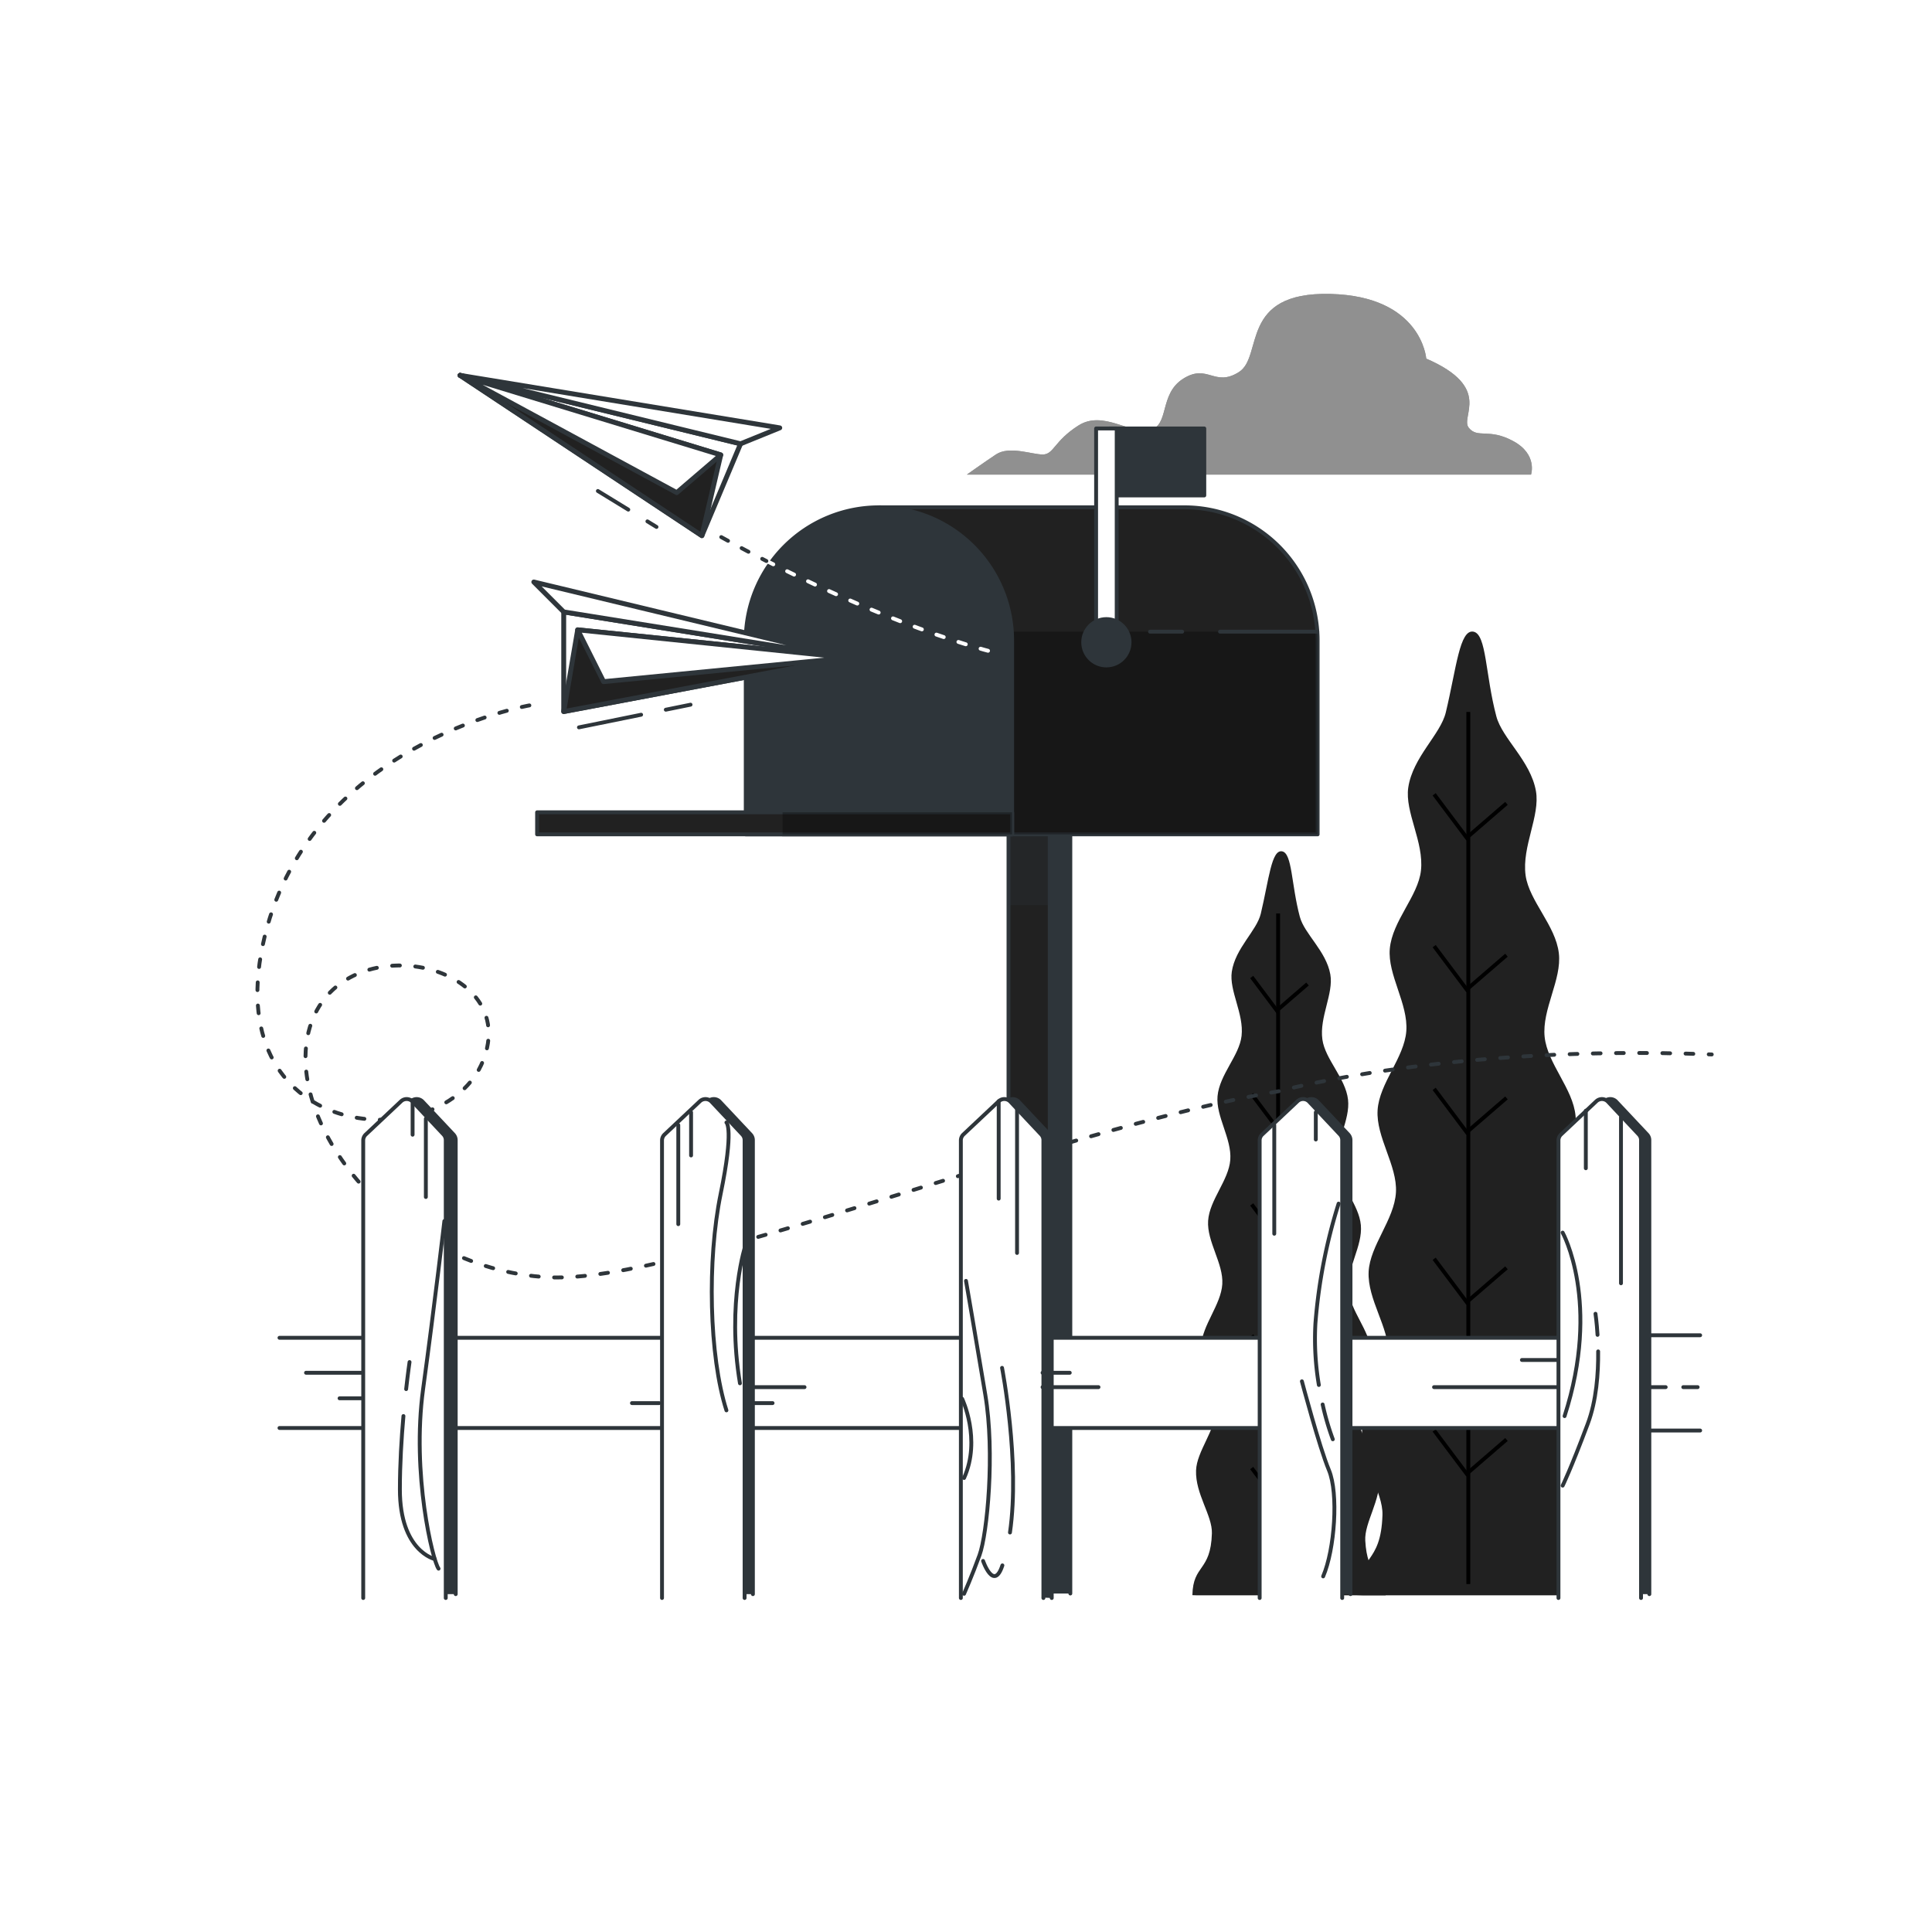 <svg class="animated" id="freepik_stories-mailbox" xmlns="http://www.w3.org/2000/svg" viewBox="0 0 500 500" version="1.1" xmlns:xlink="http://www.w3.org/1999/xlink" xmlns:svgjs="http://svgjs.com/svgjs"><style>svg#freepik_stories-mailbox:not(.animated) .animable {opacity: 0;}svg#freepik_stories-mailbox.animated #freepik--Clouds--inject-1--inject-72 {animation: 1.5s Infinite  linear wind;animation-delay: 0s;}svg#freepik_stories-mailbox.animated #freepik--Plants--inject-1--inject-72 {animation: 1.5s Infinite  linear wind;animation-delay: 0s;}            @keyframes wind {                0% {                    transform: rotate( 0deg );                }                25% {                    transform: rotate( 1deg );                }                75% {                    transform: rotate( -1deg );                }            }        </style><!--Mailbox--><g id="freepik--Clouds--inject-1--inject-72" class="animable" style="transform-origin: 261.593px 163.018px;"><path d="M391.65,114.17c-6.35-3.47-9.23-.58-11.54-3.47s6.35-10.39-11-17.89c0,0-1.15-16.16-24.82-16.74S327,92.23,320.65,96.27,312.57,94,306.22,98s-3.46,12.12-8.65,13.27-12.13-5.19-18.48-1.15-6.35,7.5-9.23,7.5-8.66-2.31-12.12,0-7.51,5.2-7.51,5.2h146S398,117.63,391.65,114.17Z" style="fill: rgb(33, 33, 33); transform-origin: 323.343px 99.438px;" id="el2akmzlhtdlo" class="animable"></path><g id="elde381l06uni"><path d="M391.65,114.17c-6.35-3.47-9.23-.58-11.54-3.47s6.35-10.39-11-17.89c0,0-1.15-16.16-24.82-16.74S327,92.23,320.65,96.27,312.57,94,306.22,98s-3.46,12.12-8.65,13.27-12.13-5.19-18.48-1.15-6.35,7.5-9.23,7.5-8.66-2.31-12.12,0-7.51,5.2-7.51,5.2h146S398,117.63,391.65,114.17Z" style="fill: rgb(255, 255, 255); opacity: 0.5; transform-origin: 323.343px 99.438px;" class="animable"></path></g><path d="M226.08,243.9c-4.46-2.43-6.49-.41-8.11-2.43s4.46-7.3-7.7-12.57c0,0-.81-11.35-17.44-11.76s-12.16,11.35-16.62,14.19-5.67-1.62-10.13,1.22-2.44,8.51-6.08,9.32-8.52-3.65-13-.81-4.46,5.27-6.48,5.27-6.09-1.62-8.52,0-5.27,3.65-5.27,3.65H229.32S230.54,246.33,226.08,243.9Z" style="fill: rgb(255, 255, 255); transform-origin: 178.101px 233.555px;" id="elbatb2qlsmbu" class="animable"></path><g id="el2noow17ofj6"><path d="M226.08,243.9c-4.46-2.43-6.49-.41-8.11-2.43s4.46-7.3-7.7-12.57c0,0-.81-11.35-17.44-11.76s-12.16,11.35-16.62,14.19-5.67-1.62-10.13,1.22-2.44,8.51-6.08,9.32-8.52-3.65-13-.81-4.46,5.27-6.48,5.27-6.09-1.62-8.52,0-5.27,3.65-5.27,3.65H229.32S230.54,246.33,226.08,243.9Z" style="fill: rgb(255, 255, 255); opacity: 0.5; transform-origin: 178.101px 233.555px;" class="animable"></path></g></g><g id="freepik--Plants--inject-1--inject-72" class="animable" style="transform-origin: 362.33px 288.157px;"><path d="M352.87,412.87h63.2c-1.21-7.73-6.18-6.37-6.84-18.35-.33-6,5.26-13.5,4.77-21.42-.4-6.53-6.83-13.22-7.33-20.69-.45-6.74,5-14.22,4.51-21.48-.51-6.86-7-13.45-7.61-20.59-.56-7,4.82-14.51,4.18-21.55s-7.27-13.51-8-20.45c-.73-7.13,4.48-14.81,3.68-21.63-.84-7.25-7.68-13.51-8.61-20.19-1-7.43,3.81-15.37,2.68-21.79-1.39-7.86-8.71-13.55-10.25-19.35-2.87-10.81-2.51-21.22-5.9-21.9-3.61-.72-4.44,9.49-7.18,20.9-1.38,5.73-8.53,11.54-9.71,19.41-.95,6.37,4.11,14.12,3.28,21.52-.74,6.63-7.41,13-8.06,20.21-.61,6.78,4.8,14.25,4.27,21.34-.52,6.89-7,13.46-7.43,20.46s5.13,14.32,4.75,21.23c-.39,7.08-6.74,13.77-7.07,20.58-.34,7.21,5.35,14.48,5.07,21.16-.31,7.41-6.57,14.19-6.8,20.67-.28,7.86,5.49,15.11,5.31,21.1-.38,13-6.33,10.29-6.54,20.75Z" style="fill: rgb(33, 33, 33); transform-origin: 383.655px 288.157px;" id="elaljzc5hk1" class="animable"></path><line x1="380" y1="184.25" x2="380" y2="409.95" style="fill: none; stroke: rgb(0, 0, 0); stroke-miterlimit: 10; transform-origin: 380px 297.1px;" id="eld7q8sfqb7g" class="animable"></line><polyline points="389.87 207.91 379.58 216.8 371.16 205.57" style="fill: none; stroke: rgb(0, 0, 0); stroke-miterlimit: 10; transform-origin: 380.515px 211.185px;" id="eldryugoy4rk" class="animable"></polyline><polyline points="389.87 247.2 379.58 256.08 371.16 244.86" style="fill: none; stroke: rgb(0, 0, 0); stroke-miterlimit: 10; transform-origin: 380.515px 250.47px;" id="elrev64n62vmg" class="animable"></polyline><polyline points="389.87 284.14 379.58 293.03 371.16 281.8" style="fill: none; stroke: rgb(0, 0, 0); stroke-miterlimit: 10; transform-origin: 380.515px 287.415px;" id="el2vytijta2mr" class="animable"></polyline><polyline points="389.87 328.11 379.58 336.99 371.16 325.77" style="fill: none; stroke: rgb(0, 0, 0); stroke-miterlimit: 10; transform-origin: 380.515px 331.38px;" id="elijnu09k8g2g" class="animable"></polyline><polyline points="389.87 372.54 379.58 381.42 371.16 370.2" style="fill: none; stroke: rgb(0, 0, 0); stroke-miterlimit: 10; transform-origin: 380.515px 375.81px;" id="elqqssl0zq8na" class="animable"></polyline><path d="M309.82,412.87h48.79c-.94-6-4.77-4.92-5.28-14.16-.26-4.66,4.05-10.42,3.68-16.54-.31-5-5.27-10.21-5.66-16-.35-5.2,3.89-11,3.48-16.58-.39-5.3-5.42-10.38-5.87-15.89s3.72-11.21,3.23-16.64-5.62-10.43-6.16-15.78c-.56-5.51,3.46-11.43,2.84-16.71-.65-5.59-5.93-10.42-6.64-15.57-.8-5.74,2.94-11.87,2.06-16.82-1.07-6.07-6.72-10.47-7.9-14.94-2.22-8.34-1.94-16.39-4.56-16.91-2.79-.56-3.43,7.32-5.54,16.14-1.06,4.42-6.59,8.91-7.5,15-.73,4.92,3.17,10.9,2.53,16.61-.57,5.12-5.71,10-6.22,15.6-.47,5.23,3.71,11,3.3,16.47-.4,5.32-5.39,10.39-5.74,15.79s4,11.06,3.67,16.39-5.2,10.63-5.45,15.89c-.27,5.56,4.12,11.17,3.91,16.33-.24,5.72-5.07,11-5.25,16-.22,6.06,4.24,11.67,4.1,16.28-.3,10-4.89,7.95-5.05,16Z" style="fill: rgb(33, 33, 33); transform-origin: 333.6px 316.586px;" id="elxhxtpzegxp" class="animable"></path><line x1="330.77" y1="236.4" x2="330.77" y2="410.62" style="fill: none; stroke: rgb(0, 0, 0); stroke-miterlimit: 10; transform-origin: 330.77px 323.51px;" id="elatnyt38p0nu" class="animable"></line><polyline points="338.38 254.66 330.44 261.52 323.94 252.85" style="fill: none; stroke: rgb(0, 0, 0); stroke-miterlimit: 10; transform-origin: 331.16px 257.185px;" id="eltlbfhqqlag" class="animable"></polyline><polyline points="338.38 284.98 330.44 291.84 323.94 283.18" style="fill: none; stroke: rgb(0, 0, 0); stroke-miterlimit: 10; transform-origin: 331.16px 287.51px;" id="elpvswvfr704h" class="animable"></polyline><polyline points="338.38 313.5 330.44 320.36 323.94 311.7" style="fill: none; stroke: rgb(0, 0, 0); stroke-miterlimit: 10; transform-origin: 331.16px 316.03px;" id="elbmrf5rphiyt" class="animable"></polyline><polyline points="338.38 347.44 330.44 354.3 323.94 345.63" style="fill: none; stroke: rgb(0, 0, 0); stroke-miterlimit: 10; transform-origin: 331.16px 349.965px;" id="elns0r4fdo2d" class="animable"></polyline><polyline points="338.38 381.74 330.44 388.59 323.94 379.93" style="fill: none; stroke: rgb(0, 0, 0); stroke-miterlimit: 10; transform-origin: 331.16px 384.26px;" id="el29pjtkl3jv8" class="animable"></polyline></g><g id="freepik--Mailbox--inject-1--inject-72" class="animable" style="transform-origin: 240px 261.645px;"><polyline points="266.33 412.4 266.33 210.22 277 210.22 277 412.4" style="fill: rgb(46, 53, 58); stroke: rgb(46, 53, 58); stroke-linecap: round; stroke-linejoin: round; transform-origin: 271.665px 311.31px;" id="el7bpaddm4q4" class="animable"></polyline><polyline points="261 412.4 261 210.22 271.67 210.22 271.67 412.4" style="fill: rgb(33, 33, 33); stroke: rgb(46, 53, 58); stroke-linecap: round; stroke-linejoin: round; transform-origin: 266.335px 311.31px;" id="el0yrmg460ggr" class="animable"></polyline><g id="elip03hmeebba"><rect x="261" y="210.22" width="10.67" height="24" style="fill: rgb(46, 53, 58); opacity: 0.3; mix-blend-mode: multiply; transform-origin: 266.335px 222.22px;" class="animable"></rect></g><path d="M306.53,131.29H227.47l34.46,84.64H341V165.75A34.46,34.46,0,0,0,306.53,131.29Z" style="fill: rgb(33, 33, 33); stroke: rgb(46, 53, 58); stroke-linecap: round; stroke-linejoin: round; transform-origin: 284.235px 173.61px;" id="elsqfuj5fc2s" class="animable"></path><g id="elr7o8bmqqg6"><path d="M255.9,201.11l6,14.82H341V165.75c0-.76,0-1.52-.08-2.27h-85Z" style="opacity: 0.3; mix-blend-mode: multiply; transform-origin: 298.45px 189.705px;" class="animable"></path></g><line x1="305.95" y1="163.48" x2="297.63" y2="163.48" style="fill: none; stroke: rgb(46, 53, 58); stroke-linecap: round; stroke-linejoin: round; transform-origin: 301.79px 163.48px;" id="elcr7xx9mnb5r" class="animable"></line><line x1="340.92" y1="163.48" x2="315.74" y2="163.48" style="fill: none; stroke: rgb(46, 53, 58); stroke-linecap: round; stroke-linejoin: round; transform-origin: 328.33px 163.48px;" id="ela67svhepd3o" class="animable"></line><path d="M227.47,131.29h0a34.47,34.47,0,0,1,34.47,34.47v50.18a0,0,0,0,1,0,0H193a0,0,0,0,1,0,0V165.75A34.47,34.47,0,0,1,227.47,131.29Z" style="fill: rgb(46, 53, 58); stroke: rgb(46, 53, 58); stroke-linecap: round; stroke-linejoin: round; transform-origin: 227.47px 173.615px;" id="ellds9iwt5pze" class="animable"></path><rect x="202.53" y="210.22" width="59.4" height="5.71" style="fill: rgb(33, 33, 33); stroke: rgb(46, 53, 58); stroke-linecap: round; stroke-linejoin: round; transform-origin: 232.23px 213.075px;" id="eleg3izge9pad" class="animable"></rect><rect x="139" y="210.22" width="122.93" height="5.71" style="fill: rgb(33, 33, 33); stroke: rgb(46, 53, 58); stroke-linecap: round; stroke-linejoin: round; transform-origin: 200.465px 213.075px;" id="el2rs8fxr80n3" class="animable"></rect><g id="el2wl05cxm1o3"><rect x="202.53" y="210.22" width="59.4" height="5.71" style="opacity: 0.3; transform-origin: 232.23px 213.075px;" class="animable"></rect></g><rect x="287" y="110.89" width="24.67" height="17.33" style="fill: rgb(46, 53, 58); stroke: rgb(46, 53, 58); stroke-linecap: round; stroke-linejoin: round; transform-origin: 299.335px 119.555px;" id="el2m6twa16al2" class="animable"></rect><rect x="283.67" y="110.89" width="5.33" height="54" style="fill: rgb(255, 255, 255); stroke: rgb(46, 53, 58); stroke-linecap: round; stroke-linejoin: round; transform-origin: 286.335px 137.89px;" id="elrgfzl9oaktk" class="animable"></rect><circle cx="286.33" cy="166.22" r="6" style="fill: rgb(46, 53, 58); stroke: rgb(46, 53, 58); stroke-linecap: round; stroke-linejoin: round; transform-origin: 286.33px 166.22px;" id="elr6sexqtc2sn" class="animable"></circle></g><g id="freepik--paper-planes--inject-1--inject-72" class="animable" style="transform-origin: 254.809px 213.875px;"><path d="M198.34,145.15c13.92,7.07,38.12,18.4,60.44,24.1" style="fill: none; stroke: rgb(255, 255, 255); stroke-linecap: round; stroke-linejoin: round; stroke-dasharray: 2, 4; transform-origin: 228.56px 157.2px;" id="el09w39eqif5ih" class="animable"></path><path d="M186.66,139s4.46,2.52,11.68,6.19" style="fill: none; stroke: rgb(46, 53, 58); stroke-linecap: round; stroke-linejoin: round; stroke-dasharray: 2, 4; transform-origin: 192.5px 142.095px;" id="elz71x4tidaz" class="animable"></path><polygon points="181.65 138.63 191.66 114.85 119.07 97.14 181.65 138.63" style="fill: rgb(255, 255, 255); stroke: rgb(46, 53, 58); stroke-linecap: round; stroke-linejoin: round; stroke-width: 1.263px; transform-origin: 155.365px 117.885px;" id="elj4po0276p7o" class="animable"></polygon><polygon points="186.53 117.73 181.65 138.63 119.07 97.14 186.53 117.73" style="fill: rgb(33, 33, 33); stroke: rgb(46, 53, 58); stroke-linecap: round; stroke-linejoin: round; stroke-width: 1.263px; transform-origin: 152.8px 117.885px;" id="elgdoirb1tics" class="animable"></polygon><polygon points="186.53 117.73 175.14 127.49 119.07 97.14 186.53 117.73" style="fill: rgb(255, 255, 255); stroke: rgb(46, 53, 58); stroke-linecap: round; stroke-linejoin: round; stroke-width: 1.263px; transform-origin: 152.8px 112.315px;" id="el62xisasill5" class="animable"></polygon><polygon points="191.66 114.85 201.8 110.73 119.07 97.14 191.66 114.85" style="fill: rgb(255, 255, 255); stroke: rgb(46, 53, 58); stroke-linecap: round; stroke-linejoin: round; stroke-width: 1.263px; transform-origin: 160.435px 105.995px;" id="elclybyn9gavs" class="animable"></polygon><line x1="167.55" y1="134.93" x2="169.9" y2="136.37" style="fill: none; stroke: rgb(46, 53, 58); stroke-linecap: round; stroke-linejoin: round; transform-origin: 168.725px 135.65px;" id="eli6st4p7jyqr" class="animable"></line><line x1="154.73" y1="127.07" x2="162.6" y2="131.89" style="fill: none; stroke: rgb(46, 53, 58); stroke-linecap: round; stroke-linejoin: round; transform-origin: 158.665px 129.48px;" id="elzs6vtd9cv3f" class="animable"></line><polygon points="145.89 184.15 145.89 158.36 219.67 170.22 145.89 184.15" style="fill: rgb(255, 255, 255); stroke: rgb(46, 53, 58); stroke-linecap: round; stroke-linejoin: round; stroke-width: 1.263px; transform-origin: 182.78px 171.255px;" id="elikf71pxv57o" class="animable"></polygon><polygon points="149.5 163 145.89 184.15 219.67 170.22 149.5 163" style="fill: rgb(33, 33, 33); stroke: rgb(46, 53, 58); stroke-linecap: round; stroke-linejoin: round; stroke-width: 1.263px; transform-origin: 182.78px 173.575px;" id="eli3pitfdbq1" class="animable"></polygon><polygon points="149.5 163 156.21 176.41 219.67 170.22 149.5 163" style="fill: rgb(255, 255, 255); stroke: rgb(46, 53, 58); stroke-linecap: round; stroke-linejoin: round; stroke-width: 1.263px; transform-origin: 184.585px 169.705px;" id="elz6w921orfge" class="animable"></polygon><polygon points="145.89 158.36 138.15 150.62 219.67 170.22 145.89 158.36" style="fill: rgb(255, 255, 255); stroke: rgb(46, 53, 58); stroke-linecap: round; stroke-linejoin: round; stroke-width: 1.263px; transform-origin: 178.91px 160.42px;" id="elx4ht7td4g6" class="animable"></polygon><line x1="172.31" y1="183.67" x2="178.71" y2="182.37" style="fill: none; stroke: rgb(46, 53, 58); stroke-linecap: round; stroke-linejoin: round; transform-origin: 175.51px 183.02px;" id="eltr7tzbc78b8" class="animable"></line><line x1="149.83" y1="188.24" x2="165.92" y2="184.97" style="fill: none; stroke: rgb(46, 53, 58); stroke-linecap: round; stroke-linejoin: round; transform-origin: 157.875px 186.605px;" id="ellvm86qogb9" class="animable"></line><path d="M137,182.56s-58,10-69,62,47,55,57,30-34-35-44-11,20,65,61,67c34.07,1.66,129.59-38.11,189-48.16,0,0,44-12.18,112-9.51" style="fill: none; stroke: rgb(46, 53, 58); stroke-linecap: round; stroke-linejoin: round; stroke-dasharray: 2, 4; transform-origin: 254.809px 256.585px;" id="elhti5prsvt8d" class="animable"></path></g><g id="freepik--Fence--inject-1--inject-72" class="animable" style="transform-origin: 256.165px 348.996px;"><line x1="423.33" y1="345.56" x2="440" y2="345.56" style="fill: rgb(255, 255, 255); stroke: rgb(46, 53, 58); stroke-linecap: round; stroke-linejoin: round; transform-origin: 431.665px 345.56px;" id="eltm2tk6gol4" class="animable"></line><line x1="423.33" y1="370.22" x2="440" y2="370.22" style="fill: rgb(255, 255, 255); stroke: rgb(46, 53, 58); stroke-linecap: round; stroke-linejoin: round; transform-origin: 431.665px 370.22px;" id="elo3cf88gnnei" class="animable"></line><polyline points="72.33 369.56 421.33 369.56 421.33 346.22 72.33 346.22" style="fill: rgb(255, 255, 255); stroke: rgb(46, 53, 58); stroke-linecap: round; stroke-linejoin: round; transform-origin: 246.83px 357.89px;" id="elup41wh9lrm" class="animable"></polyline><path d="M96.59,412.56V295.14a2.13,2.13,0,0,1,.66-1.54l9.12-8.59a2.13,2.13,0,0,1,3,.09l8,8.51a2.17,2.17,0,0,1,.57,1.45v117.5" style="fill: rgb(46, 53, 58); stroke: rgb(46, 53, 58); stroke-linecap: round; stroke-linejoin: round; transform-origin: 107.265px 348.498px;" id="eln5nojqkj9rs" class="animable"></path><path d="M94,413.56V295.14a2.1,2.1,0,0,1,.67-1.54l9.12-8.59a2.12,2.12,0,0,1,3,.09l8,8.51a2.12,2.12,0,0,1,.57,1.45v118.5" style="fill: rgb(255, 255, 255); stroke: rgb(46, 53, 58); stroke-linecap: round; stroke-linejoin: round; transform-origin: 104.68px 348.996px;" id="ells9fr8c0fdh" class="animable"></path><path d="M173.49,412.56V295.14a2.13,2.13,0,0,1,.66-1.54l9.13-8.59a2.12,2.12,0,0,1,3,.09l8,8.51a2.12,2.12,0,0,1,.57,1.45v117.5" style="fill: rgb(46, 53, 58); stroke: rgb(46, 53, 58); stroke-linecap: round; stroke-linejoin: round; transform-origin: 184.17px 348.496px;" id="ellhbsq3uesa" class="animable"></path><path d="M171.33,413.56V295.14a2.1,2.1,0,0,1,.67-1.54l9.12-8.59a2.13,2.13,0,0,1,3,.09l8,8.51a2.13,2.13,0,0,1,.58,1.45v118.5" style="fill: rgb(255, 255, 255); stroke: rgb(46, 53, 58); stroke-linecap: round; stroke-linejoin: round; transform-origin: 182.015px 348.998px;" id="elv0u7w1auod" class="animable"></path><path d="M250.82,412.56V295.14a2.1,2.1,0,0,1,.67-1.54l9.12-8.59a2.13,2.13,0,0,1,3,.09l8,8.51a2.13,2.13,0,0,1,.58,1.45v118.5" style="fill: rgb(46, 53, 58); stroke: rgb(46, 53, 58); stroke-linecap: round; stroke-linejoin: round; transform-origin: 261.505px 348.998px;" id="eljilus5mial" class="animable"></path><path d="M248.67,413.56V295.14a2.13,2.13,0,0,1,.66-1.54l9.13-8.59a2.12,2.12,0,0,1,3,.09l8,8.51a2.12,2.12,0,0,1,.57,1.45v118.5" style="fill: rgb(255, 255, 255); stroke: rgb(46, 53, 58); stroke-linecap: round; stroke-linejoin: round; transform-origin: 259.35px 348.996px;" id="eloipu352g9dc" class="animable"></path><path d="M328.16,412.56V295.14a2.13,2.13,0,0,1,.66-1.54l9.12-8.59a2.13,2.13,0,0,1,3,.09l8,8.51a2.17,2.17,0,0,1,.57,1.45v117.5" style="fill: rgb(46, 53, 58); stroke: rgb(46, 53, 58); stroke-linecap: round; stroke-linejoin: round; transform-origin: 338.835px 348.498px;" id="elpwyt9lyqry" class="animable"></path><path d="M326,413.56V295.14a2.1,2.1,0,0,1,.67-1.54l9.12-8.59a2.12,2.12,0,0,1,3,.09l8,8.51a2.12,2.12,0,0,1,.57,1.45v118.5" style="fill: rgb(255, 255, 255); stroke: rgb(46, 53, 58); stroke-linecap: round; stroke-linejoin: round; transform-origin: 336.68px 348.996px;" id="eldu508gk43ta" class="animable"></path><path d="M405.49,412.56V295.14a2.13,2.13,0,0,1,.66-1.54l9.13-8.59a2.12,2.12,0,0,1,3,.09l8,8.51a2.12,2.12,0,0,1,.57,1.45v117.5" style="fill: rgb(46, 53, 58); stroke: rgb(46, 53, 58); stroke-linecap: round; stroke-linejoin: round; transform-origin: 416.17px 348.496px;" id="elvx4tkdn1rw" class="animable"></path><path d="M403.33,413.56V295.14a2.1,2.1,0,0,1,.67-1.54l9.12-8.59a2.13,2.13,0,0,1,3,.09l8,8.51a2.13,2.13,0,0,1,.58,1.45v118.5" style="fill: rgb(255, 255, 255); stroke: rgb(46, 53, 58); stroke-linecap: round; stroke-linejoin: round; transform-origin: 414.015px 348.998px;" id="el7mghbpue3j2" class="animable"></path><line x1="106.78" y1="285.1" x2="106.78" y2="293.66" style="fill: none; stroke: rgb(46, 53, 58); stroke-linecap: round; stroke-linejoin: round; transform-origin: 106.78px 289.38px;" id="elhxehqjp873b" class="animable"></line><line x1="110.21" y1="289.52" x2="110.21" y2="309.78" style="fill: none; stroke: rgb(46, 53, 58); stroke-linecap: round; stroke-linejoin: round; transform-origin: 110.21px 299.65px;" id="elpcvtziky9tp" class="animable"></line><line x1="175.54" y1="291.18" x2="175.54" y2="316.81" style="fill: none; stroke: rgb(46, 53, 58); stroke-linecap: round; stroke-linejoin: round; transform-origin: 175.54px 303.995px;" id="el8jzy7cg2077" class="animable"></line><line x1="178.85" y1="287.87" x2="178.85" y2="299.03" style="fill: none; stroke: rgb(46, 53, 58); stroke-linecap: round; stroke-linejoin: round; transform-origin: 178.85px 293.45px;" id="el0x8o3lnv8k" class="animable"></line><line x1="258.46" y1="285.01" x2="258.46" y2="310.2" style="fill: none; stroke: rgb(46, 53, 58); stroke-linecap: round; stroke-linejoin: round; transform-origin: 258.46px 297.605px;" id="elkby01ckhccn" class="animable"></line><line x1="263.21" y1="287.04" x2="263.21" y2="324.26" style="fill: none; stroke: rgb(46, 53, 58); stroke-linecap: round; stroke-linejoin: round; transform-origin: 263.21px 305.65px;" id="elebyt6zm1xx" class="animable"></line><line x1="329.78" y1="291.18" x2="329.78" y2="319.29" style="fill: none; stroke: rgb(46, 53, 58); stroke-linecap: round; stroke-linejoin: round; transform-origin: 329.78px 305.235px;" id="elqbnev9qfjpm" class="animable"></line><line x1="340.53" y1="287.87" x2="340.53" y2="294.9" style="fill: none; stroke: rgb(46, 53, 58); stroke-linecap: round; stroke-linejoin: round; transform-origin: 340.53px 291.385px;" id="elrd8rdotszid" class="animable"></line><line x1="410.41" y1="287.45" x2="410.41" y2="302.34" style="fill: none; stroke: rgb(46, 53, 58); stroke-linecap: round; stroke-linejoin: round; transform-origin: 410.41px 294.895px;" id="elco28gszxtpg" class="animable"></line><line x1="419.51" y1="289.11" x2="419.51" y2="332.11" style="fill: none; stroke: rgb(46, 53, 58); stroke-linecap: round; stroke-linejoin: round; transform-origin: 419.51px 310.61px;" id="elq52jtdmu82m" class="animable"></line><line x1="402.97" y1="351.96" x2="393.87" y2="351.96" style="fill: none; stroke: rgb(46, 53, 58); stroke-linecap: round; stroke-linejoin: round; transform-origin: 398.42px 351.96px;" id="elpw4c6fra16b" class="animable"></line><line x1="402.97" y1="358.99" x2="371.13" y2="358.99" style="fill: none; stroke: rgb(46, 53, 58); stroke-linecap: round; stroke-linejoin: round; transform-origin: 387.05px 358.99px;" id="el7j2shdllvf6" class="animable"></line><line x1="284.29" y1="358.99" x2="269.82" y2="358.99" style="fill: none; stroke: rgb(46, 53, 58); stroke-linecap: round; stroke-linejoin: round; transform-origin: 277.055px 358.99px;" id="el7peifmyz1t8" class="animable"></line><line x1="208.21" y1="358.99" x2="193.74" y2="358.99" style="fill: none; stroke: rgb(46, 53, 58); stroke-linecap: round; stroke-linejoin: round; transform-origin: 200.975px 358.99px;" id="elnd7dcbc6afr" class="animable"></line><line x1="93.67" y1="355.27" x2="79.2" y2="355.27" style="fill: none; stroke: rgb(46, 53, 58); stroke-linecap: round; stroke-linejoin: round; transform-origin: 86.435px 355.27px;" id="el4r3tg5wqisj" class="animable"></line><line x1="93.67" y1="361.88" x2="87.88" y2="361.88" style="fill: none; stroke: rgb(46, 53, 58); stroke-linecap: round; stroke-linejoin: round; transform-origin: 90.775px 361.88px;" id="elrmkcu57wk5h" class="animable"></line><line x1="276.85" y1="355.27" x2="269.82" y2="355.27" style="fill: none; stroke: rgb(46, 53, 58); stroke-linecap: round; stroke-linejoin: round; transform-origin: 273.335px 355.27px;" id="el8o83r996dxu" class="animable"></line><line x1="199.94" y1="363.12" x2="192.91" y2="363.12" style="fill: none; stroke: rgb(46, 53, 58); stroke-linecap: round; stroke-linejoin: round; transform-origin: 196.425px 363.12px;" id="elfgd6z0ds1ma" class="animable"></line><line x1="170.58" y1="363.12" x2="163.55" y2="363.12" style="fill: none; stroke: rgb(46, 53, 58); stroke-linecap: round; stroke-linejoin: round; transform-origin: 167.065px 363.12px;" id="elh1w2rv48a4k" class="animable"></line><line x1="431.08" y1="358.99" x2="424.88" y2="358.99" style="fill: none; stroke: rgb(46, 53, 58); stroke-linecap: round; stroke-linejoin: round; transform-origin: 427.98px 358.99px;" id="elqysbyl94pk" class="animable"></line><line x1="439.35" y1="358.99" x2="435.63" y2="358.99" style="fill: none; stroke: rgb(46, 53, 58); stroke-linecap: round; stroke-linejoin: round; transform-origin: 437.49px 358.99px;" id="elccolbi1yoop" class="animable"></line><path d="M115,316s-2.5,21.49-5.5,43.48,2.5,44.49,4,46.49" style="fill: none; stroke: rgb(46, 53, 58); stroke-linecap: round; stroke-linejoin: round; transform-origin: 111.809px 360.985px;" id="el6mm3cdvntr6" class="animable"></path><path d="M105.11,359.5c.48-4.29.88-7,.88-7" style="fill: none; stroke: rgb(46, 53, 58); stroke-linecap: round; stroke-linejoin: round; transform-origin: 105.55px 356px;" id="ely3iu0hraw7" class="animable"></path><path d="M112.49,403.47s-9-2-9-18c0-6.57.42-13.3.92-19" style="fill: none; stroke: rgb(46, 53, 58); stroke-linecap: round; stroke-linejoin: round; transform-origin: 107.99px 384.97px;" id="eltqmq6lgr6gc" class="animable"></path><path d="M188,290.5s2,1.5-1.5,18.5-3,42,1.5,56" style="fill: none; stroke: rgb(46, 53, 58); stroke-linecap: round; stroke-linejoin: round; transform-origin: 186.386px 327.75px;" id="elsucldbctixe" class="animable"></path><path d="M193,322s-5,15-1.5,36" style="fill: none; stroke: rgb(46, 53, 58); stroke-linecap: round; stroke-linejoin: round; transform-origin: 191.628px 340px;" id="el2wf9g4ffk14" class="animable"></path><path d="M250,331.49s2.5,14.5,5,29.49.5,36-1.5,41.49-4,10-4,10" style="fill: none; stroke: rgb(46, 53, 58); stroke-linecap: round; stroke-linejoin: round; transform-origin: 252.833px 371.98px;" id="elndo5leadli9" class="animable"></path><path d="M259.42,405.12c-2.23,6.84-5-1.15-5-1.15" style="fill: none; stroke: rgb(46, 53, 58); stroke-linecap: round; stroke-linejoin: round; transform-origin: 256.92px 405.929px;" id="el2e2xcsqbfd7" class="animable"></path><path d="M259.33,354s4.71,24.31,2.05,42.61" style="fill: none; stroke: rgb(46, 53, 58); stroke-linecap: round; stroke-linejoin: round; transform-origin: 260.762px 375.305px;" id="elmbe9zako1ne" class="animable"></path><path d="M249,362s5,10.5.5,20.5" style="fill: none; stroke: rgb(46, 53, 58); stroke-linecap: round; stroke-linejoin: round; transform-origin: 250.189px 372.25px;" id="elq14r9wx881" class="animable"></path><path d="M342.3,363.48a68.23,68.23,0,0,0,2.63,9" style="fill: none; stroke: rgb(46, 53, 58); stroke-linecap: round; stroke-linejoin: round; transform-origin: 343.615px 367.98px;" id="elpkm2su2xqqq" class="animable"></path><path d="M346.43,311.5a138.77,138.77,0,0,0-6,31,71.49,71.49,0,0,0,.89,15.93" style="fill: none; stroke: rgb(46, 53, 58); stroke-linecap: round; stroke-linejoin: round; transform-origin: 343.374px 334.965px;" id="elsqywzu3st0c" class="animable"></path><path d="M336.93,357.48s4.5,17,7,23,1.5,20.49-1.5,27.49" style="fill: none; stroke: rgb(46, 53, 58); stroke-linecap: round; stroke-linejoin: round; transform-origin: 341.138px 382.725px;" id="el6zy851l5lns" class="animable"></path><path d="M404.41,319s10,18,.5,47.49" style="fill: none; stroke: rgb(46, 53, 58); stroke-linecap: round; stroke-linejoin: round; transform-origin: 406.708px 342.745px;" id="el6omop7ghxnr" class="animable"></path><path d="M413.6,349.74c.06,5.62-.44,12.74-2.69,18.74-4.5,12-6.5,16-6.5,16" style="fill: none; stroke: rgb(46, 53, 58); stroke-linecap: round; stroke-linejoin: round; transform-origin: 409.007px 367.11px;" id="ely95awua6nzs" class="animable"></path><path d="M412.91,340s.33,2.15.53,5.46" style="fill: none; stroke: rgb(46, 53, 58); stroke-linecap: round; stroke-linejoin: round; transform-origin: 413.175px 342.73px;" id="el6bb59448pf9" class="animable"></path></g><defs>     <filter id="active" height="200%">         <feMorphology in="SourceAlpha" result="DILATED" operator="dilate" radius="2"></feMorphology>                <feFlood flood-color="#32DFEC" flood-opacity="1" result="PINK"></feFlood>        <feComposite in="PINK" in2="DILATED" operator="in" result="OUTLINE"></feComposite>        <feMerge>            <feMergeNode in="OUTLINE"></feMergeNode>            <feMergeNode in="SourceGraphic"></feMergeNode>        </feMerge>    </filter>    <filter id="hover" height="200%">        <feMorphology in="SourceAlpha" result="DILATED" operator="dilate" radius="2"></feMorphology>                <feFlood flood-color="#ff0000" flood-opacity="0.5" result="PINK"></feFlood>        <feComposite in="PINK" in2="DILATED" operator="in" result="OUTLINE"></feComposite>        <feMerge>            <feMergeNode in="OUTLINE"></feMergeNode>            <feMergeNode in="SourceGraphic"></feMergeNode>        </feMerge>            <feColorMatrix type="matrix" values="0   0   0   0   0                0   1   0   0   0                0   0   0   0   0                0   0   0   1   0 "></feColorMatrix>    </filter></defs></svg>